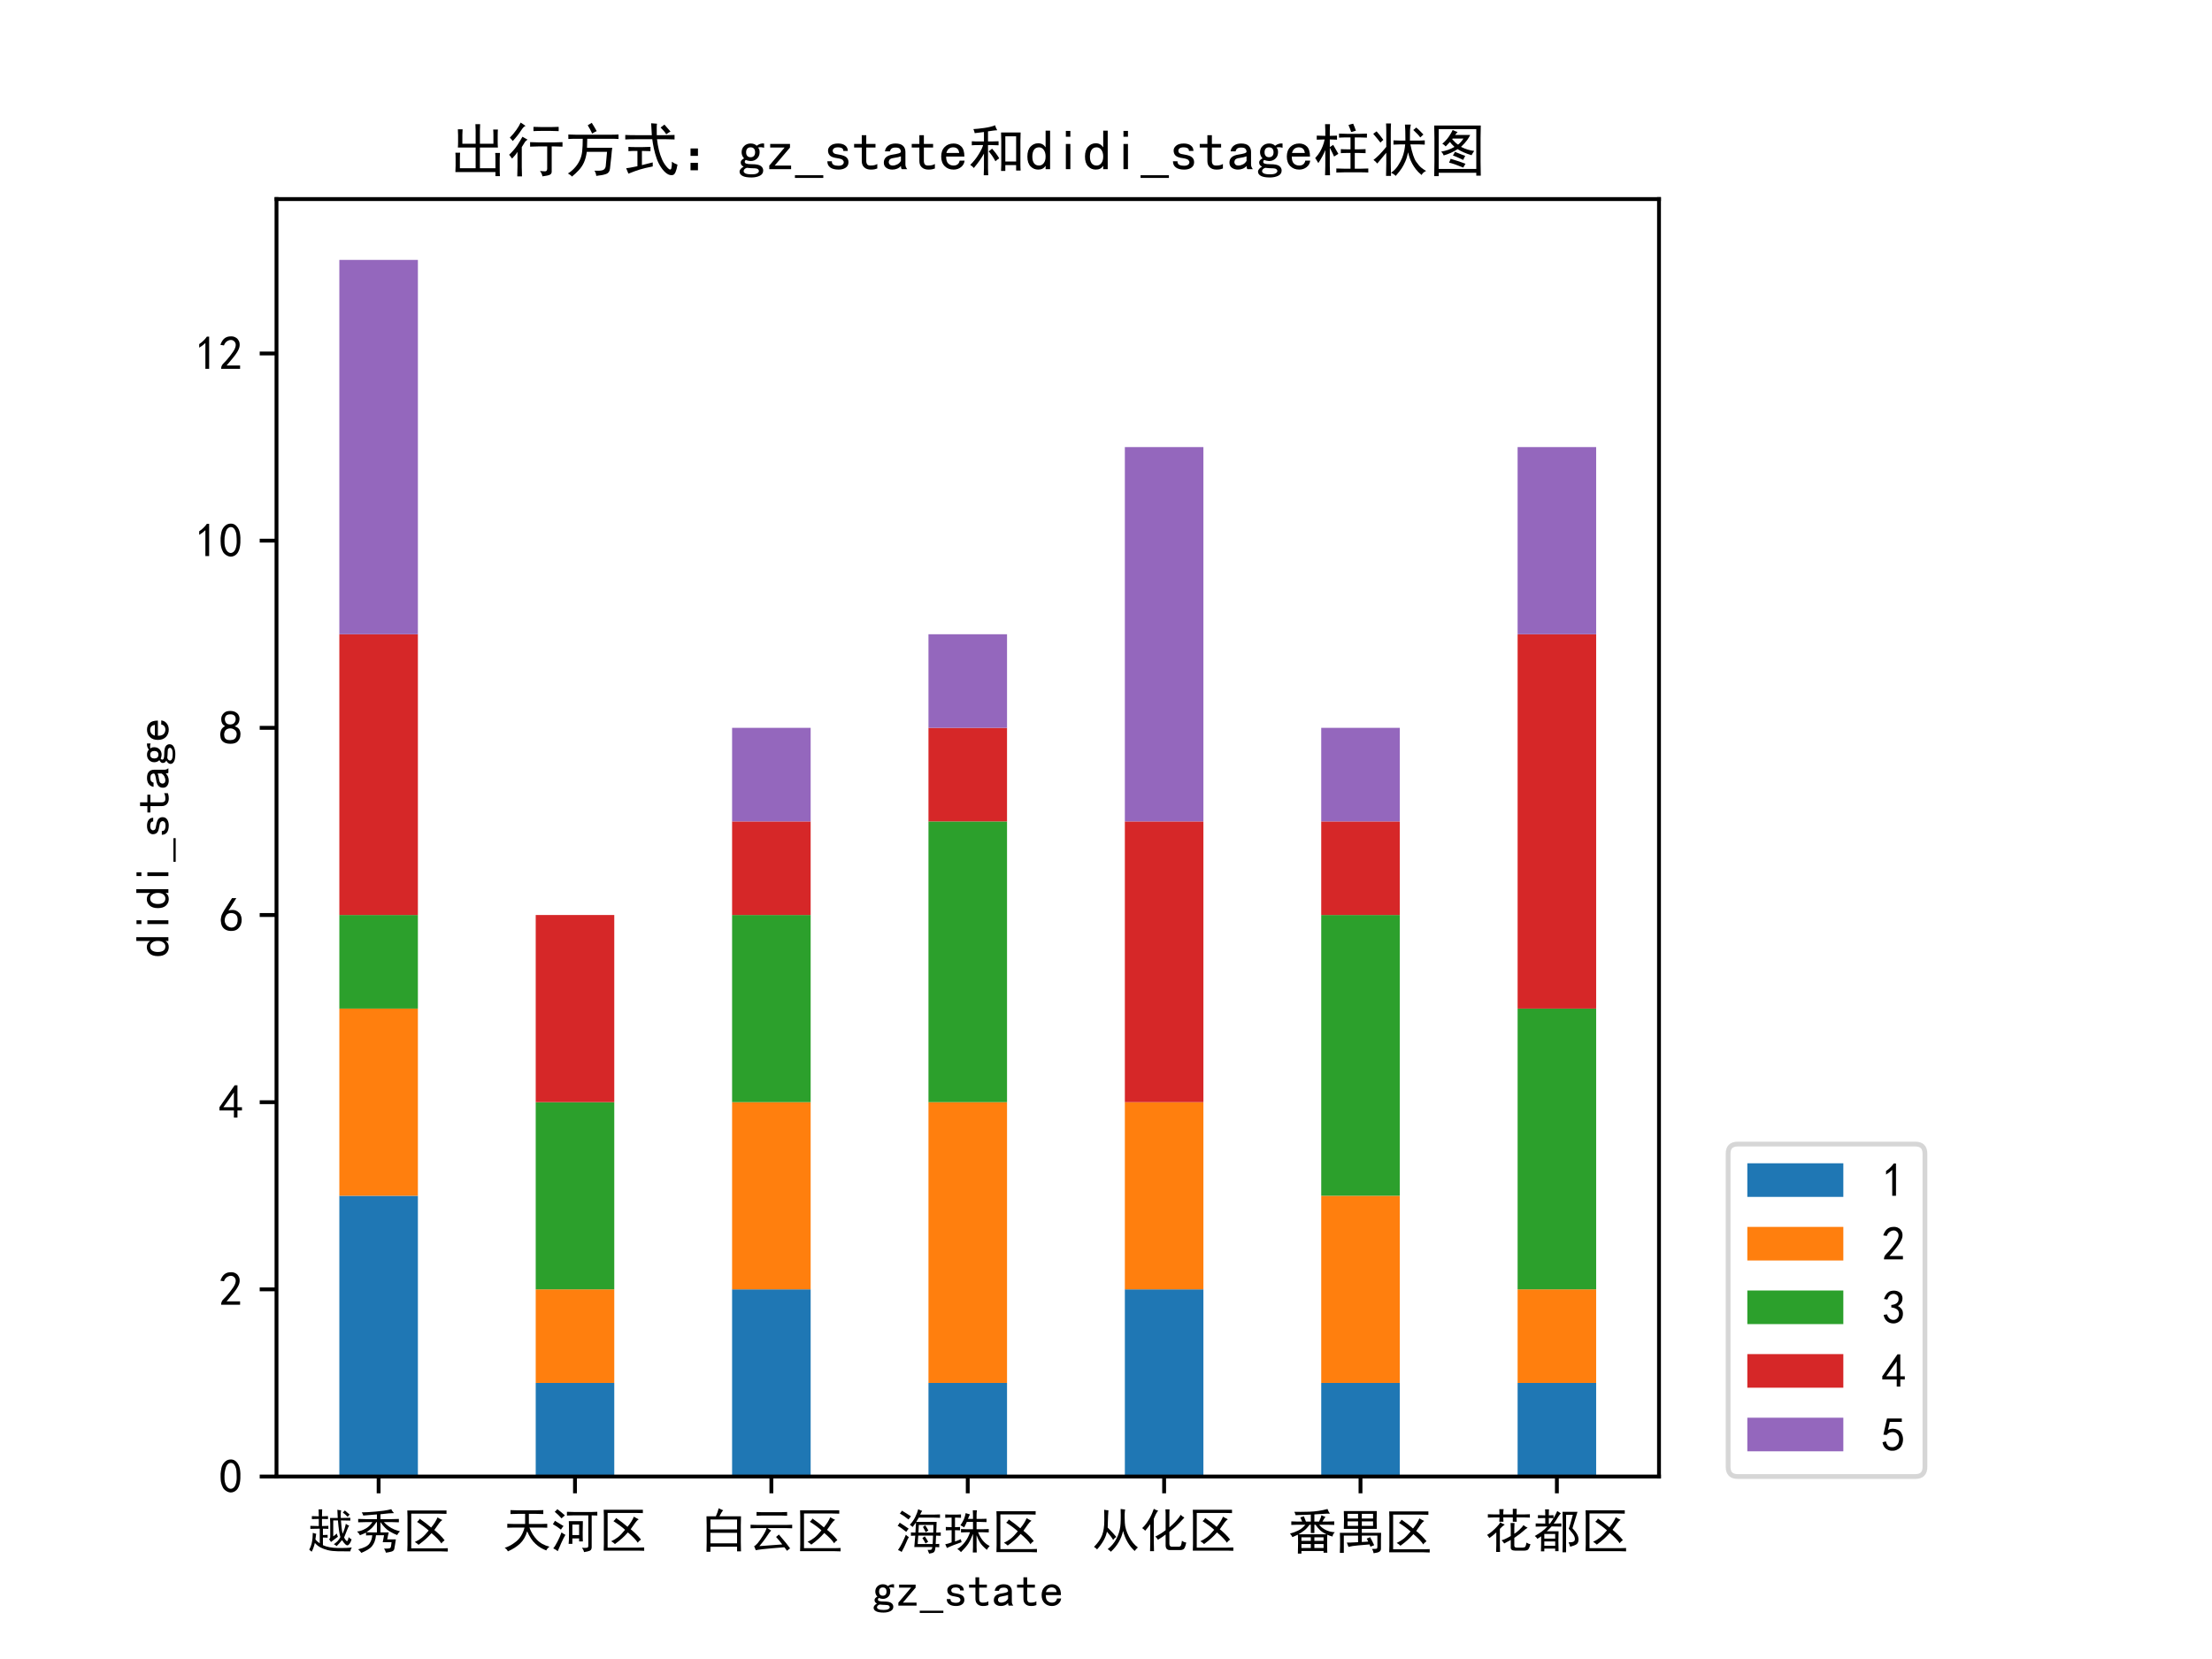 <?xml version="1.0" encoding="utf-8" standalone="no"?>
<!DOCTYPE svg PUBLIC "-//W3C//DTD SVG 1.1//EN"
  "http://www.w3.org/Graphics/SVG/1.1/DTD/svg11.dtd">
<!-- Created with matplotlib (https://matplotlib.org/) -->
<svg height="345.6pt" version="1.1" viewBox="0 0 460.8 345.6" width="460.8pt" xmlns="http://www.w3.org/2000/svg" xmlns:xlink="http://www.w3.org/1999/xlink">
 <defs>
  <style type="text/css">
*{stroke-linecap:butt;stroke-linejoin:round;}
  </style>
 </defs>
 <g id="figure_1">
  <g id="patch_1">
   <path d="M 0 345.6 
L 460.8 345.6 
L 460.8 0 
L 0 0 
z
" style="fill:#ffffff;"/>
  </g>
  <g id="axes_1">
   <g id="patch_2">
    <path d="M 57.6 307.584 
L 345.6 307.584 
L 345.6 41.472 
L 57.6 41.472 
z
" style="fill:#ffffff;"/>
   </g>
   <g id="patch_3">
    <path clip-path="url(#p04ed3d314e)" d="M 70.691 307.584 
L 87.055 307.584 
L 87.055 249.098 
L 70.691 249.098 
z
" style="fill:#1f77b4;"/>
   </g>
   <g id="patch_4">
    <path clip-path="url(#p04ed3d314e)" d="M 111.6 307.584 
L 127.964 307.584 
L 127.964 288.089 
L 111.6 288.089 
z
" style="fill:#1f77b4;"/>
   </g>
   <g id="patch_5">
    <path clip-path="url(#p04ed3d314e)" d="M 152.509 307.584 
L 168.873 307.584 
L 168.873 268.593 
L 152.509 268.593 
z
" style="fill:#1f77b4;"/>
   </g>
   <g id="patch_6">
    <path clip-path="url(#p04ed3d314e)" d="M 193.418 307.584 
L 209.782 307.584 
L 209.782 288.089 
L 193.418 288.089 
z
" style="fill:#1f77b4;"/>
   </g>
   <g id="patch_7">
    <path clip-path="url(#p04ed3d314e)" d="M 234.327 307.584 
L 250.691 307.584 
L 250.691 268.593 
L 234.327 268.593 
z
" style="fill:#1f77b4;"/>
   </g>
   <g id="patch_8">
    <path clip-path="url(#p04ed3d314e)" d="M 275.236 307.584 
L 291.6 307.584 
L 291.6 288.089 
L 275.236 288.089 
z
" style="fill:#1f77b4;"/>
   </g>
   <g id="patch_9">
    <path clip-path="url(#p04ed3d314e)" d="M 316.145 307.584 
L 332.509 307.584 
L 332.509 288.089 
L 316.145 288.089 
z
" style="fill:#1f77b4;"/>
   </g>
   <g id="patch_10">
    <path clip-path="url(#p04ed3d314e)" d="M 70.691 249.098 
L 87.055 249.098 
L 87.055 210.107 
L 70.691 210.107 
z
" style="fill:#ff7f0e;"/>
   </g>
   <g id="patch_11">
    <path clip-path="url(#p04ed3d314e)" d="M 111.6 288.089 
L 127.964 288.089 
L 127.964 268.593 
L 111.6 268.593 
z
" style="fill:#ff7f0e;"/>
   </g>
   <g id="patch_12">
    <path clip-path="url(#p04ed3d314e)" d="M 152.509 268.593 
L 168.873 268.593 
L 168.873 229.602 
L 152.509 229.602 
z
" style="fill:#ff7f0e;"/>
   </g>
   <g id="patch_13">
    <path clip-path="url(#p04ed3d314e)" d="M 193.418 288.089 
L 209.782 288.089 
L 209.782 229.602 
L 193.418 229.602 
z
" style="fill:#ff7f0e;"/>
   </g>
   <g id="patch_14">
    <path clip-path="url(#p04ed3d314e)" d="M 234.327 268.593 
L 250.691 268.593 
L 250.691 229.602 
L 234.327 229.602 
z
" style="fill:#ff7f0e;"/>
   </g>
   <g id="patch_15">
    <path clip-path="url(#p04ed3d314e)" d="M 275.236 288.089 
L 291.6 288.089 
L 291.6 249.098 
L 275.236 249.098 
z
" style="fill:#ff7f0e;"/>
   </g>
   <g id="patch_16">
    <path clip-path="url(#p04ed3d314e)" d="M 316.145 288.089 
L 332.509 288.089 
L 332.509 268.593 
L 316.145 268.593 
z
" style="fill:#ff7f0e;"/>
   </g>
   <g id="patch_17">
    <path clip-path="url(#p04ed3d314e)" d="M 70.691 210.107 
L 87.055 210.107 
L 87.055 190.612 
L 70.691 190.612 
z
" style="fill:#2ca02c;"/>
   </g>
   <g id="patch_18">
    <path clip-path="url(#p04ed3d314e)" d="M 111.6 268.593 
L 127.964 268.593 
L 127.964 229.602 
L 111.6 229.602 
z
" style="fill:#2ca02c;"/>
   </g>
   <g id="patch_19">
    <path clip-path="url(#p04ed3d314e)" d="M 152.509 229.602 
L 168.873 229.602 
L 168.873 190.612 
L 152.509 190.612 
z
" style="fill:#2ca02c;"/>
   </g>
   <g id="patch_20">
    <path clip-path="url(#p04ed3d314e)" d="M 193.418 229.602 
L 209.782 229.602 
L 209.782 171.116 
L 193.418 171.116 
z
" style="fill:#2ca02c;"/>
   </g>
   <g id="patch_21">
    <path clip-path="url(#p04ed3d314e)" d="M 234.327 229.602 
L 250.691 229.602 
L 250.691 229.602 
L 234.327 229.602 
z
" style="fill:#2ca02c;"/>
   </g>
   <g id="patch_22">
    <path clip-path="url(#p04ed3d314e)" d="M 275.236 249.098 
L 291.6 249.098 
L 291.6 190.612 
L 275.236 190.612 
z
" style="fill:#2ca02c;"/>
   </g>
   <g id="patch_23">
    <path clip-path="url(#p04ed3d314e)" d="M 316.145 268.593 
L 332.509 268.593 
L 332.509 210.107 
L 316.145 210.107 
z
" style="fill:#2ca02c;"/>
   </g>
   <g id="patch_24">
    <path clip-path="url(#p04ed3d314e)" d="M 70.691 190.612 
L 87.055 190.612 
L 87.055 132.126 
L 70.691 132.126 
z
" style="fill:#d62728;"/>
   </g>
   <g id="patch_25">
    <path clip-path="url(#p04ed3d314e)" d="M 111.6 229.602 
L 127.964 229.602 
L 127.964 190.612 
L 111.6 190.612 
z
" style="fill:#d62728;"/>
   </g>
   <g id="patch_26">
    <path clip-path="url(#p04ed3d314e)" d="M 152.509 190.612 
L 168.873 190.612 
L 168.873 171.116 
L 152.509 171.116 
z
" style="fill:#d62728;"/>
   </g>
   <g id="patch_27">
    <path clip-path="url(#p04ed3d314e)" d="M 193.418 171.116 
L 209.782 171.116 
L 209.782 151.621 
L 193.418 151.621 
z
" style="fill:#d62728;"/>
   </g>
   <g id="patch_28">
    <path clip-path="url(#p04ed3d314e)" d="M 234.327 229.602 
L 250.691 229.602 
L 250.691 171.116 
L 234.327 171.116 
z
" style="fill:#d62728;"/>
   </g>
   <g id="patch_29">
    <path clip-path="url(#p04ed3d314e)" d="M 275.236 190.612 
L 291.6 190.612 
L 291.6 171.116 
L 275.236 171.116 
z
" style="fill:#d62728;"/>
   </g>
   <g id="patch_30">
    <path clip-path="url(#p04ed3d314e)" d="M 316.145 210.107 
L 332.509 210.107 
L 332.509 132.126 
L 316.145 132.126 
z
" style="fill:#d62728;"/>
   </g>
   <g id="patch_31">
    <path clip-path="url(#p04ed3d314e)" d="M 70.691 132.126 
L 87.055 132.126 
L 87.055 54.144 
L 70.691 54.144 
z
" style="fill:#9467bd;"/>
   </g>
   <g id="patch_32">
    <path clip-path="url(#p04ed3d314e)" d="M 111.6 190.612 
L 127.964 190.612 
L 127.964 190.612 
L 111.6 190.612 
z
" style="fill:#9467bd;"/>
   </g>
   <g id="patch_33">
    <path clip-path="url(#p04ed3d314e)" d="M 152.509 171.116 
L 168.873 171.116 
L 168.873 151.621 
L 152.509 151.621 
z
" style="fill:#9467bd;"/>
   </g>
   <g id="patch_34">
    <path clip-path="url(#p04ed3d314e)" d="M 193.418 151.621 
L 209.782 151.621 
L 209.782 132.126 
L 193.418 132.126 
z
" style="fill:#9467bd;"/>
   </g>
   <g id="patch_35">
    <path clip-path="url(#p04ed3d314e)" d="M 234.327 171.116 
L 250.691 171.116 
L 250.691 93.135 
L 234.327 93.135 
z
" style="fill:#9467bd;"/>
   </g>
   <g id="patch_36">
    <path clip-path="url(#p04ed3d314e)" d="M 275.236 171.116 
L 291.6 171.116 
L 291.6 151.621 
L 275.236 151.621 
z
" style="fill:#9467bd;"/>
   </g>
   <g id="patch_37">
    <path clip-path="url(#p04ed3d314e)" d="M 316.145 132.126 
L 332.509 132.126 
L 332.509 93.135 
L 316.145 93.135 
z
" style="fill:#9467bd;"/>
   </g>
   <g id="matplotlib.axis_1">
    <g id="xtick_1">
     <g id="line2d_1">
      <defs>
       <path d="M 0 0 
L 0 3.5 
" id="m82e931c914" style="stroke:#000000;stroke-width:0.8;"/>
      </defs>
      <g>
       <use style="stroke:#000000;stroke-width:0.8;" x="78.873" xlink:href="#m82e931c914" y="307.584"/>
      </g>
     </g>
     <g id="text_1">
      <!-- 越秀区 -->
      <defs>
       <path d="M 19.922 29.297 
Q 19.141 23.828 18.359 17.578 
Q 21.875 12.891 27.344 9.375 
L 27.344 39.844 
Q 15.234 39.844 7.812 39.453 
L 7.812 45.703 
Q 15.234 45.312 25.391 45.312 
L 25.391 60.156 
Q 16.797 60.156 10.938 59.766 
L 10.938 66.016 
Q 16.797 65.625 25.391 65.625 
Q 25.391 73.438 25 80.078 
L 32.422 80.078 
Q 32.031 74.219 32.031 65.625 
Q 38.672 65.625 44.531 66.016 
L 44.531 59.766 
Q 38.672 60.156 32.031 60.156 
L 32.031 45.312 
Q 38.281 45.312 45.312 45.703 
L 45.312 39.453 
Q 38.672 39.844 33.984 39.844 
L 33.984 26.562 
Q 38.281 26.562 43.75 26.953 
L 43.75 21.094 
Q 38.281 21.484 33.984 21.484 
L 33.984 5.469 
Q 45.703 0 65.031 -0.391 
Q 84.375 -0.781 94.141 0.781 
Q 91.406 -3.906 91.016 -7.422 
Q 76.562 -7.422 64.641 -7.219 
Q 52.734 -7.031 44.141 -4.875 
Q 35.547 -2.734 28.906 0.781 
Q 22.266 4.297 17.188 10.156 
Q 14.453 -1.172 10.547 -8.203 
Q 7.031 -5.078 5.469 -3.906 
Q 8.984 2.734 10.344 8.391 
Q 11.719 14.062 12.297 20.109 
Q 12.891 26.172 12.891 31.25 
Q 16.797 29.688 19.922 29.297 
z
M 71.875 78.125 
Q 71.094 73.828 71.094 70.312 
L 71.094 62.109 
Q 83.594 62.109 91.016 62.5 
L 91.016 56.641 
Q 83.594 57.031 71.484 57.031 
Q 71.875 53.125 72.656 44.328 
Q 73.438 35.547 75 29.297 
Q 79.688 39.844 81.641 50 
Q 84.766 47.656 88.672 46.094 
Q 86.719 43.75 84.375 37.297 
Q 82.031 30.859 78.125 21.484 
Q 79.688 17.578 82.812 14.641 
Q 85.938 11.719 87.5 22.266 
Q 90.625 18.75 93.75 17.578 
Q 90.625 7.812 86.328 5.469 
Q 82.031 3.125 73.828 16.016 
Q 68.359 9.375 62.5 3.516 
Q 59.766 6.25 56.641 7.422 
Q 60.156 9.766 63.859 13.281 
Q 67.578 16.797 70.312 22.266 
Q 67.188 32.422 65.234 57.031 
L 55.469 57.031 
L 55.469 23.828 
Q 58.594 25.781 62.891 29.688 
Q 63.672 26.172 65.234 23.047 
Q 62.109 20.703 58.391 17.969 
Q 54.688 15.234 50.781 12.109 
Q 49.219 14.844 46.875 17.969 
Q 49.219 19.531 49.219 23.047 
L 49.219 50 
Q 49.219 55.078 48.828 62.109 
L 64.844 62.109 
Q 64.453 72.656 64.062 79.297 
Q 68.359 78.125 71.875 78.125 
z
M 79.688 77.734 
Q 82.812 75 89.844 69.141 
Q 87.5 67.578 85.547 64.453 
Q 80.469 69.922 75.391 73.438 
Q 77.734 75.391 79.688 77.734 
z
" id="SimHei-36234"/>
       <path d="M 82.031 72.266 
Q 77.734 72.266 70.703 71.672 
Q 63.672 71.094 53.906 69.922 
L 53.906 59.766 
L 78.516 59.766 
Q 84.375 59.766 92.188 60.156 
L 92.188 53.125 
Q 84.766 53.516 78.516 53.516 
L 60.938 53.516 
Q 64.453 49.609 70.5 45.109 
Q 76.562 40.625 82.422 38.281 
Q 88.281 35.938 94.531 34.375 
Q 90.625 30.859 88.672 26.562 
Q 82.031 28.906 72.656 34.375 
Q 63.281 39.844 53.906 53.516 
L 53.906 32.031 
L 71.094 32.031 
Q 69.922 28.516 67.969 17.578 
L 85.938 17.578 
Q 84.766 11.328 84.172 6.438 
Q 83.594 1.562 82.609 -2.531 
Q 81.641 -6.641 76.359 -8 
Q 71.094 -9.375 65.234 -10.156 
Q 64.062 -5.859 61.328 -1.562 
Q 72.656 -1.953 74.406 -0.188 
Q 76.172 1.562 76.953 11.719 
L 58.594 11.719 
Q 60.547 22.656 61.328 26.172 
L 44.531 26.172 
Q 43.75 18.359 41.594 12.891 
Q 39.453 7.422 36.125 3.312 
Q 32.812 -0.781 26.75 -4.297 
Q 20.703 -7.812 14.062 -10.547 
Q 10.547 -5.859 7.422 -3.125 
Q 25.781 1.172 31.047 8.984 
Q 36.328 16.797 36.719 26.172 
Q 31.641 26.172 23.828 25.781 
L 23.828 31.641 
Q 22.266 30.859 18.75 29.297 
Q 15.234 27.734 10.938 26.172 
Q 9.375 30.078 5.078 33.984 
Q 11.328 34.375 18.547 37.688 
Q 25.781 41.016 30.266 45.312 
Q 34.766 49.609 37.109 53.516 
L 22.266 53.516 
Q 15.625 53.516 7.422 53.125 
L 7.422 60.156 
Q 16.016 59.766 22.266 59.766 
L 46.484 59.766 
L 46.484 69.531 
Q 43.359 69.141 36.328 68.75 
Q 29.297 68.359 17.969 67.188 
Q 17.188 70.312 14.844 73.828 
Q 19.922 73.828 27.141 74.219 
Q 34.375 74.609 43.359 75.391 
Q 52.344 76.172 60.938 77.344 
Q 69.531 78.516 76.562 80.469 
Q 77.344 77.344 82.031 72.266 
z
M 24.609 32.422 
Q 31.641 32.031 37.891 32.031 
L 46.484 32.031 
L 46.484 53.516 
L 45.312 53.516 
Q 40.625 46.094 36.328 41.797 
Q 32.031 37.5 24.609 32.422 
z
" id="SimHei-31168"/>
       <path d="M 91.406 70.703 
Q 85.547 71.094 75.781 71.094 
L 17.969 71.094 
L 17.969 -1.172 
L 81.641 -1.172 
Q 89.453 -1.172 94.141 -0.781 
L 94.141 -7.812 
Q 89.062 -7.422 80.859 -7.422 
L 9.766 -7.422 
Q 10.156 1.953 10.156 6.25 
L 10.156 65.625 
Q 10.156 72.266 9.766 77.734 
L 91.406 77.734 
z
M 35.547 60.547 
Q 49.219 51.172 59.375 42.188 
Q 68.359 52.734 72.656 63.281 
Q 76.953 60.547 82.812 57.812 
Q 78.516 55.078 75.391 50.391 
Q 72.266 45.703 66.016 37.109 
Q 79.297 26.172 87.5 15.625 
Q 82.812 12.5 80.859 8.984 
Q 74.609 18.359 60.156 30.469 
Q 54.297 23.828 48.234 18.359 
Q 42.188 12.891 33.203 6.25 
Q 29.688 9.766 25.391 12.109 
Q 33.203 15.625 39.453 20.5 
Q 45.703 25.391 54.297 35.938 
Q 44.531 44.922 30.078 53.906 
Q 33.984 57.031 35.547 60.547 
z
" id="SimHei-21306"/>
      </defs>
      <g transform="translate(63.873 322.436)scale(0.1 -0.1)">
       <use xlink:href="#SimHei-36234"/>
       <use x="100" xlink:href="#SimHei-31168"/>
       <use x="200" xlink:href="#SimHei-21306"/>
      </g>
     </g>
    </g>
    <g id="xtick_2">
     <g id="line2d_2">
      <g>
       <use style="stroke:#000000;stroke-width:0.8;" x="119.782" xlink:href="#m82e931c914" y="307.584"/>
      </g>
     </g>
     <g id="text_2">
      <!-- 天河区 -->
      <defs>
       <path d="M 69.922 76.562 
Q 76.953 76.562 83.984 76.953 
L 83.984 68.75 
Q 76.953 69.141 69.922 69.141 
L 53.906 69.141 
L 53.906 48.047 
L 78.906 48.047 
Q 86.328 48.047 92.188 48.438 
L 92.188 40.234 
Q 86.719 40.625 79.297 40.625 
L 55.078 40.625 
Q 60.547 25.781 70.703 15.234 
Q 80.859 4.688 96.875 0.781 
Q 91.406 -3.516 90.234 -7.031 
Q 78.125 -2.734 67.969 6.438 
Q 57.812 15.625 50.391 32.812 
Q 45.703 16.797 35.547 7.219 
Q 25.391 -2.344 10.156 -8.984 
Q 8.594 -5.078 3.516 -1.562 
Q 14.844 1.562 27.344 11.516 
Q 39.844 21.484 44.922 40.625 
L 23.438 40.625 
Q 14.844 40.625 8.984 40.234 
L 8.984 48.438 
Q 15.234 48.047 23.438 48.047 
L 46.094 48.047 
L 46.094 69.141 
L 29.688 69.141 
Q 21.484 69.141 15.625 68.75 
L 15.625 76.953 
Q 21.875 76.562 29.688 76.562 
z
" id="SimHei-22825"/>
       <path d="M 66.406 53.906 
Q 66.016 46.484 66.016 31.25 
Q 66.016 16.016 66.406 11.719 
L 58.594 11.719 
L 58.594 17.969 
L 44.531 17.969 
L 44.531 6.641 
L 36.719 6.641 
Q 37.5 11.328 37.5 29.297 
Q 37.5 47.656 37.109 53.906 
L 66.406 53.906 
z
M 85.547 73.047 
Q 90.625 73.047 96.484 73.438 
L 96.484 65.625 
Q 89.062 66.016 84.766 66.016 
L 84.766 0 
Q 84.766 -5.859 80.859 -7.609 
Q 76.953 -9.375 68.75 -10.547 
Q 68.359 -6.641 64.453 -1.562 
Q 73.047 -1.953 75.391 -1.359 
Q 77.734 -0.781 77.734 3.125 
L 77.734 66.016 
L 47.266 66.016 
Q 41.016 66.016 33.203 65.625 
L 33.203 73.438 
Q 41.016 73.047 47.266 73.047 
z
M 30.078 25.391 
Q 26.172 19.141 21.484 8.594 
Q 16.797 -1.953 14.062 -8.594 
Q 10.547 -5.469 4.688 -2.734 
Q 8.203 1.172 13.469 11.328 
Q 18.75 21.484 21.875 30.469 
Q 26.172 27.344 30.078 25.391 
z
M 58.594 25 
L 58.594 46.875 
L 44.531 46.875 
L 44.531 25 
z
M 8.203 54.688 
Q 17.969 48.828 26.172 43.75 
Q 22.656 39.844 20.703 36.328 
Q 13.281 42.578 3.906 47.656 
Q 6.25 50.781 8.203 54.688 
z
M 13.281 78.906 
Q 21.094 73.047 28.906 66.016 
Q 24.609 62.5 21.875 59.766 
Q 16.016 66.797 7.812 73.438 
Q 10.547 75.781 13.281 78.906 
z
" id="SimHei-27827"/>
      </defs>
      <g transform="translate(104.782 322.279)scale(0.1 -0.1)">
       <use xlink:href="#SimHei-22825"/>
       <use x="100" xlink:href="#SimHei-27827"/>
       <use x="200" xlink:href="#SimHei-21306"/>
      </g>
     </g>
    </g>
    <g id="xtick_3">
     <g id="line2d_3">
      <g>
       <use style="stroke:#000000;stroke-width:0.8;" x="160.691" xlink:href="#m82e931c914" y="307.584"/>
      </g>
     </g>
     <g id="text_3">
      <!-- 白云区 -->
      <defs>
       <path d="M 49.609 77.734 
Q 47.656 75.781 45.703 72.453 
Q 43.75 69.141 41.797 65.234 
L 86.719 65.234 
Q 86.328 57.422 86.328 46.094 
L 86.328 11.328 
Q 86.328 2.734 86.719 -7.812 
L 78.516 -7.812 
L 78.516 1.953 
L 23.047 1.953 
L 23.047 -8.594 
L 14.844 -8.594 
Q 15.234 3.125 15.234 10.938 
L 15.234 46.094 
Q 15.234 56.641 14.844 65.234 
L 34.375 65.234 
Q 38.281 73.828 40.234 82.031 
Q 44.531 79.688 49.609 77.734 
z
M 78.516 8.984 
L 78.516 30.859 
L 23.047 30.859 
L 23.047 8.984 
z
M 78.516 37.891 
L 78.516 58.594 
L 23.047 58.594 
L 23.047 37.891 
z
" id="SimHei-30333"/>
       <path d="M 76.953 0.781 
Q 42.969 -1.953 31.438 -3.312 
Q 19.922 -4.688 17.578 -5.469 
Q 16.016 -1.172 14.062 3.125 
Q 16.797 3.906 21.484 9.375 
Q 26.172 14.844 32.609 25.188 
Q 39.062 35.547 39.844 40.625 
L 19.531 40.625 
Q 14.844 40.625 6.641 40.234 
L 6.641 47.656 
Q 14.844 47.266 20.703 47.266 
L 81.641 47.266 
Q 86.719 47.266 93.359 47.656 
L 93.359 40.234 
Q 87.109 40.625 81.25 40.625 
L 41.797 40.625 
Q 44.141 39.062 49.609 35.547 
Q 46.875 32.812 44.719 29.688 
Q 42.578 26.562 38.078 19.922 
Q 33.594 13.281 25 3.125 
Q 37.891 4.297 72.656 6.641 
Q 65.625 16.016 59.766 22.266 
Q 62.891 24.609 65.625 27.344 
Q 83.984 5.859 89.062 -1.562 
Q 86.328 -3.516 82.422 -6.641 
Q 79.688 -2.344 76.953 0.781 
z
M 70.703 73.828 
Q 76.562 73.828 82.812 74.219 
L 82.812 66.406 
Q 76.953 66.797 70.703 66.797 
L 29.688 66.797 
Q 25 66.797 19.141 66.406 
L 19.141 74.219 
Q 25 73.828 29.297 73.828 
z
" id="SimHei-20113"/>
      </defs>
      <g transform="translate(145.691 322.397)scale(0.1 -0.1)">
       <use xlink:href="#SimHei-30333"/>
       <use x="100" xlink:href="#SimHei-20113"/>
       <use x="200" xlink:href="#SimHei-21306"/>
      </g>
     </g>
    </g>
    <g id="xtick_4">
     <g id="line2d_4">
      <g>
       <use style="stroke:#000000;stroke-width:0.8;" x="201.6" xlink:href="#m82e931c914" y="307.584"/>
      </g>
     </g>
     <g id="text_4">
      <!-- 海珠区 -->
      <defs>
       <path d="M 83.203 9.375 
Q 85.938 9.375 90.625 9.766 
L 90.625 2.734 
Q 87.5 3.125 82.812 3.125 
Q 82.031 -5.859 79.094 -7.812 
Q 76.172 -9.766 69.531 -10.547 
Q 68.359 -7.031 66.406 -2.734 
Q 72.266 -3.125 74.016 -2.141 
Q 75.781 -1.172 76.172 3.125 
L 38.672 3.125 
Q 39.844 15.234 40.625 26.953 
Q 36.328 26.953 31.641 26.562 
L 31.641 33.594 
Q 35.547 33.203 41.016 33.203 
Q 41.797 47.656 42.188 54.297 
Q 40.234 51.562 35.156 44.922 
Q 32.422 47.656 29.297 49.609 
Q 35.938 56.25 40.422 65.234 
Q 44.922 74.219 46.875 82.031 
Q 51.562 79.297 55.078 78.516 
Q 53.516 76.562 50.781 70.703 
L 78.906 70.703 
Q 86.328 70.703 92.188 71.094 
L 92.188 64.062 
Q 86.328 64.453 78.516 64.453 
L 48.047 64.453 
Q 45.312 59.766 42.578 55.469 
L 85.156 55.469 
Q 84.766 46.094 84.375 33.203 
Q 88.672 33.203 93.75 33.594 
L 93.75 26.562 
Q 88.672 26.953 83.984 26.953 
Q 83.594 21.875 83.203 9.375 
z
M 77.734 26.953 
L 46.875 26.953 
Q 46.094 16.406 45.703 9.375 
L 76.953 9.375 
z
M 48.047 49.219 
Q 48.047 44.141 47.266 33.203 
L 78.125 33.203 
Q 78.125 41.797 78.516 49.219 
z
M 27.344 23.828 
Q 25 20.312 21.484 11.719 
Q 17.969 3.125 12.109 -7.422 
Q 10.547 -5.078 4.688 -3.125 
Q 9.375 3.516 13.672 12.297 
Q 17.969 21.094 21.094 28.906 
Q 23.828 25.781 27.344 23.828 
z
M 21.875 34.766 
Q 11.328 43.359 3.906 47.656 
Q 6.641 50.391 8.203 53.906 
Q 15.234 49.609 26.953 41.406 
Q 23.828 37.891 21.875 34.766 
z
M 12.891 78.906 
Q 20.312 74.609 31.641 67.188 
Q 28.906 63.672 26.562 60.547 
Q 17.578 67.969 8.594 73.047 
Q 11.328 76.172 12.891 78.906 
z
M 60.547 25.391 
Q 64.844 19.141 67.578 14.062 
Q 64.453 12.5 62.109 10.547 
Q 58.984 16.797 55.469 21.875 
Q 58.203 23.828 60.547 25.391 
z
M 61.328 48.438 
Q 65.625 42.188 67.969 37.5 
Q 64.844 35.938 62.5 33.984 
Q 60.156 39.062 56.641 44.922 
L 61.328 48.438 
z
" id="SimHei-28023"/>
       <path d="M 89.844 -2.734 
Q 79.688 5.859 75.578 12.5 
Q 71.484 19.141 68.359 27.734 
L 68.359 3.125 
Q 68.359 -1.172 68.75 -8.203 
L 60.547 -8.203 
Q 60.938 -0.781 60.938 3.516 
L 60.938 30.469 
Q 55.859 17.578 51.172 10.344 
Q 46.484 3.125 35.938 -7.422 
Q 32.031 -2.734 28.125 -1.172 
Q 37.891 5.078 44.531 14.062 
Q 51.172 23.047 54.688 33.984 
L 48.047 33.984 
Q 41.016 33.984 35.938 33.594 
L 35.938 40.625 
Q 42.188 40.234 48.047 40.234 
L 60.938 40.234 
L 60.938 55.469 
L 48.047 55.469 
Q 46.484 51.562 42.578 44.141 
Q 39.062 46.484 34.766 48.438 
Q 39.453 55.469 41.797 60.734 
Q 44.141 66.016 45.703 73.828 
Q 50 72.266 54.688 71.094 
Q 53.125 68.75 50.391 61.719 
L 60.938 61.719 
L 60.938 69.531 
Q 60.938 74.609 60.547 79.688 
L 69.141 79.688 
Q 68.359 75 68.359 69.531 
L 68.359 61.719 
L 76.562 61.719 
Q 83.203 61.719 89.062 62.109 
L 89.062 55.078 
Q 83.594 55.469 76.172 55.469 
L 68.359 55.469 
L 68.359 40.234 
L 80.859 40.234 
Q 87.5 40.234 93.75 40.625 
L 93.75 33.594 
Q 87.5 33.984 80.859 33.984 
L 71.484 33.984 
Q 76.953 21.094 83.391 14.453 
Q 89.844 7.812 95.703 5.469 
Q 91.016 0.391 89.844 -2.734 
z
M 26.953 70.703 
Q 31.25 70.703 35.938 71.094 
L 35.938 64.062 
Q 30.859 64.453 26.953 64.453 
L 23.438 64.453 
L 23.438 44.531 
Q 28.906 44.531 33.984 44.922 
L 33.984 37.891 
Q 28.906 38.281 23.438 38.281 
L 23.438 14.844 
Q 30.859 17.188 35.547 19.531 
Q 36.328 16.016 37.109 13.281 
Q 30.078 10.938 21.094 7.422 
Q 12.109 3.906 6.641 1.172 
Q 5.078 4.688 3.125 8.984 
Q 8.594 9.766 16.406 12.891 
L 16.406 38.281 
Q 9.766 38.281 4.297 37.891 
L 4.297 44.922 
Q 10.156 44.531 16.406 44.531 
L 16.406 64.453 
L 12.109 64.453 
Q 8.594 64.453 3.125 64.062 
L 3.125 71.094 
Q 8.594 70.703 12.109 70.703 
z
" id="SimHei-29664"/>
      </defs>
      <g transform="translate(186.6 322.592)scale(0.1 -0.1)">
       <use xlink:href="#SimHei-28023"/>
       <use x="100" xlink:href="#SimHei-29664"/>
       <use x="200" xlink:href="#SimHei-21306"/>
      </g>
     </g>
    </g>
    <g id="xtick_5">
     <g id="line2d_5">
      <g>
       <use style="stroke:#000000;stroke-width:0.8;" x="242.509" xlink:href="#m82e931c914" y="307.584"/>
      </g>
     </g>
     <g id="text_5">
      <!-- 从化区 -->
      <defs>
       <path d="M 68.75 78.125 
Q 67.969 73.828 67.766 68.75 
Q 67.578 63.672 68.156 50.391 
Q 68.75 37.109 76.562 22.062 
Q 84.375 7.031 95.312 -0.781 
Q 91.016 -4.688 88.672 -8.203 
Q 71.094 7.812 64.453 33.594 
Q 58.984 8.594 39.062 -9.766 
Q 36.328 -6.641 32.422 -4.297 
Q 44.531 5.078 50.781 17.578 
Q 57.031 30.078 58.594 41.984 
Q 60.156 53.906 59.375 79.297 
Q 64.062 78.516 68.75 78.125 
z
M 33.984 76.562 
Q 33.203 71.484 32.422 40.625 
Q 46.094 26.562 50.391 21.094 
Q 46.484 18.75 43.75 14.844 
Q 41.016 20.312 30.859 32.031 
Q 27.344 14.062 10.156 -5.078 
Q 9.375 -3.125 3.906 0.391 
Q 16.406 12.891 20.891 25 
Q 25.391 37.109 25.391 55.078 
Q 25.391 73.047 25 77.734 
Q 30.078 76.562 33.984 76.562 
z
" id="SimHei-20174"/>
       <path d="M 61.328 78.516 
Q 60.938 76.562 60.938 68.75 
L 60.938 41.016 
Q 68.359 47.266 74.609 53.906 
Q 80.859 60.547 84.375 67.188 
Q 87.5 64.062 92.188 61.328 
Q 89.062 57.812 81.641 50.188 
Q 74.219 42.578 70.109 39.25 
Q 66.016 35.938 60.938 31.641 
L 60.938 7.031 
Q 60.938 0.781 66.016 0.781 
L 81.25 0.781 
Q 84.375 1.172 85.344 4.094 
Q 86.328 7.031 87.109 13.281 
Q 90.625 10.156 96.094 9.375 
Q 93.75 -1.562 91.016 -3.906 
Q 88.281 -6.25 83.594 -6.25 
L 61.719 -6.25 
Q 53.516 -6.25 53.125 3.125 
L 53.125 26.172 
Q 50.391 23.828 46.281 21.094 
Q 42.188 18.359 37.109 15.234 
Q 34.766 19.141 31.641 21.875 
Q 36.719 24.219 42.766 27.922 
Q 48.828 31.641 53.125 35.156 
L 53.125 70.312 
Q 53.125 75 52.734 78.516 
L 61.328 78.516 
z
M 37.5 75.781 
Q 33.984 71.094 32.422 67.766 
Q 30.859 64.453 28.516 58.984 
L 28.516 10.547 
Q 28.516 -1.172 28.906 -8.594 
L 20.703 -8.594 
Q 21.094 -1.953 21.094 10.156 
L 21.094 47.656 
Q 17.578 42.578 15.031 39.453 
Q 12.5 36.328 10.547 33.984 
Q 7.812 37.109 4.297 39.453 
Q 9.766 44.531 13.672 50.188 
Q 17.578 55.859 20.5 61.125 
Q 23.438 66.406 25.391 71.484 
Q 27.344 76.562 28.516 79.688 
Q 30.859 77.734 37.5 75.781 
z
" id="SimHei-21270"/>
      </defs>
      <g transform="translate(227.509 322.279)scale(0.1 -0.1)">
       <use xlink:href="#SimHei-20174"/>
       <use x="100" xlink:href="#SimHei-21270"/>
       <use x="200" xlink:href="#SimHei-21306"/>
      </g>
     </g>
    </g>
    <g id="xtick_6">
     <g id="line2d_6">
      <g>
       <use style="stroke:#000000;stroke-width:0.8;" x="283.418" xlink:href="#m82e931c914" y="307.584"/>
      </g>
     </g>
     <g id="text_6">
      <!-- 番禺区 -->
      <defs>
       <path d="M 24.609 65.234 
Q 28.516 66.406 32.031 67.578 
Q 34.375 61.719 36.328 56.641 
L 46.484 56.641 
L 46.484 71.094 
Q 37.5 70.703 30.859 70.5 
Q 24.219 70.312 14.844 69.922 
Q 14.062 73.438 12.109 76.953 
Q 23.438 76.562 43.156 77.141 
Q 62.891 77.734 81.25 82.812 
Q 82.812 78.125 86.328 73.047 
Q 82.422 73.438 72.453 72.656 
Q 62.5 71.875 53.906 71.484 
L 53.906 56.641 
L 63.672 56.641 
Q 67.969 65.625 68.75 69.922 
Q 70.703 68.359 76.953 66.406 
Q 74.219 62.891 70.703 56.641 
L 81.25 56.641 
Q 87.891 56.641 95.312 57.031 
L 95.312 49.609 
Q 87.891 50 81.25 50 
L 64.062 50 
Q 67.969 44.531 76.172 39.844 
Q 84.375 35.156 96.484 34.375 
Q 91.797 29.688 91.797 25.391 
Q 85.547 26.953 80.859 29.297 
Q 80.469 25.391 80.469 11.328 
Q 80.469 -2.734 80.859 -8.203 
L 73.047 -8.203 
L 73.047 -4.688 
L 26.953 -4.688 
L 26.953 -10.156 
L 19.531 -10.156 
Q 19.922 -1.953 19.922 11.328 
Q 19.922 24.609 19.531 29.297 
Q 14.062 26.562 8.203 24.219 
Q 6.25 28.125 3.125 31.641 
Q 11.328 33.594 20.109 37.891 
Q 28.906 42.188 35.156 50 
L 17.969 50 
Q 12.891 50 5.859 49.609 
L 5.859 57.031 
Q 12.891 56.641 17.969 56.641 
L 28.516 56.641 
Q 26.953 60.156 24.609 65.234 
z
M 79.297 30.078 
Q 70.703 33.984 65.625 38.859 
Q 60.547 43.75 56.25 50 
L 53.906 50 
L 53.906 32.812 
L 46.484 32.812 
L 46.484 50 
L 43.75 50 
Q 38.281 42.188 32.609 37.891 
Q 26.953 33.594 20.703 30.078 
z
M 46.484 1.562 
L 46.484 9.766 
L 26.953 9.766 
L 26.953 1.562 
z
M 73.047 1.562 
L 73.047 9.766 
L 53.906 9.766 
L 53.906 1.562 
z
M 46.484 16.406 
L 46.484 23.828 
L 26.953 23.828 
L 26.953 16.406 
z
M 73.047 16.406 
L 73.047 23.828 
L 53.906 23.828 
L 53.906 16.406 
z
" id="SimHei-30058"/>
       <path d="M 83.984 78.516 
Q 83.594 69.141 83.594 60.547 
Q 83.594 52.344 83.984 41.406 
L 52.734 41.406 
L 52.734 33.203 
L 92.969 33.203 
Q 92.578 27.344 92.578 20.312 
L 92.578 0 
Q 92.578 -3.906 89.453 -6.047 
Q 86.328 -8.203 77.344 -9.375 
Q 76.562 -4.297 73.828 -0.391 
Q 82.422 -0.391 83.781 0.188 
Q 85.156 0.781 85.156 4.688 
L 85.156 27.344 
L 52.734 27.344 
L 52.734 14.062 
L 66.016 14.844 
Q 64.844 17.969 62.891 21.094 
Q 66.406 22.266 69.922 24.219 
Q 73.438 17.969 78.516 7.422 
Q 75 6.25 70.703 4.297 
Q 69.531 7.422 68.75 8.984 
Q 39.453 6.641 33.594 5.656 
Q 27.734 4.688 25 3.906 
Q 23.438 8.594 21.484 12.891 
Q 25.781 12.5 44.922 13.672 
L 44.922 27.344 
L 15.234 27.344 
L 15.234 -8.594 
L 7.031 -8.594 
Q 7.422 0 7.422 5.859 
L 7.422 19.922 
Q 7.422 26.562 7.031 33.203 
L 44.922 33.203 
L 44.922 41.406 
L 15.234 41.406 
Q 15.625 52.344 15.625 60.156 
Q 15.625 67.969 15.234 78.516 
L 83.984 78.516 
z
M 76.172 62.891 
L 76.172 72.656 
L 52.734 72.656 
L 52.734 62.891 
z
M 76.172 47.656 
L 76.172 57.031 
L 52.734 57.031 
L 52.734 47.656 
z
M 44.922 62.891 
L 44.922 72.656 
L 23.047 72.656 
L 23.047 62.891 
z
M 44.922 47.656 
L 44.922 57.031 
L 23.047 57.031 
L 23.047 47.656 
z
" id="SimHei-31162"/>
      </defs>
      <g transform="translate(268.418 322.631)scale(0.1 -0.1)">
       <use xlink:href="#SimHei-30058"/>
       <use x="100" xlink:href="#SimHei-31162"/>
       <use x="200" xlink:href="#SimHei-21306"/>
      </g>
     </g>
    </g>
    <g id="xtick_7">
     <g id="line2d_7">
      <g>
       <use style="stroke:#000000;stroke-width:0.8;" x="324.327" xlink:href="#m82e931c914" y="307.584"/>
      </g>
     </g>
     <g id="text_7">
      <!-- 花都区 -->
      <defs>
       <path d="M 61.719 51.172 
Q 61.328 46.484 61.328 39.844 
L 61.328 28.906 
Q 65.625 31.25 71.672 36.906 
Q 77.734 42.578 80.469 46.875 
Q 83.984 43.75 89.062 41.406 
Q 84.375 38.672 79.688 34.172 
Q 75 29.688 61.328 20.312 
L 61.328 4.297 
Q 61.328 0 66.406 0 
L 78.516 0 
Q 82.422 0 83.984 1.75 
Q 85.547 3.516 86.719 10.547 
Q 90.625 7.812 94.922 7.031 
Q 92.188 -2.344 89.641 -4.297 
Q 87.109 -6.25 82.031 -6.25 
L 62.891 -6.25 
Q 53.906 -6.25 53.906 0 
L 53.906 16.016 
Q 50 13.672 40.234 8.594 
Q 38.281 12.109 34.766 15.234 
Q 42.969 17.578 53.906 24.219 
L 53.906 39.844 
Q 53.906 46.484 53.516 51.172 
L 61.719 51.172 
z
M 38.281 62.891 
Q 38.281 58.594 38.672 53.906 
L 30.078 53.906 
Q 30.469 58.594 30.469 62.891 
L 19.531 62.891 
Q 12.891 62.891 6.25 62.5 
L 6.25 69.531 
Q 12.891 69.141 19.531 69.141 
L 30.469 69.141 
Q 30.469 75.391 30.078 80.078 
L 39.062 80.078 
Q 38.281 75.391 38.281 69.141 
L 58.203 69.141 
L 58.203 80.859 
L 66.406 80.859 
Q 66.016 76.172 66.016 69.141 
L 81.641 69.141 
Q 88.672 69.141 93.75 69.531 
L 93.75 62.5 
Q 88.672 62.891 81.641 62.891 
L 66.016 62.891 
Q 66.016 59.375 66.406 53.906 
L 58.203 53.906 
L 58.203 62.891 
z
M 41.406 48.047 
Q 36.719 44.922 31.25 39.062 
L 31.25 5.078 
Q 31.25 -1.172 31.641 -8.984 
L 23.438 -8.984 
Q 23.828 -1.562 23.828 5.078 
L 23.828 31.641 
Q 17.188 25.391 9.375 19.922 
Q 7.422 23.438 4.688 26.562 
Q 11.328 30.078 20.5 38.859 
Q 29.688 47.656 32.031 52.734 
Q 35.547 50 41.406 48.047 
z
" id="SimHei-33457"/>
       <path d="M 53.516 33.984 
Q 53.125 24.219 53.125 14.062 
Q 53.125 3.906 53.516 -7.422 
L 46.484 -7.422 
L 46.484 -1.953 
L 23.828 -1.953 
L 23.828 -7.812 
L 16.797 -7.812 
Q 17.188 0 17.188 7.422 
L 17.188 23.438 
Q 12.891 20.312 9.375 18.359 
Q 7.031 22.266 3.906 24.219 
Q 11.719 28.516 18.156 33.203 
Q 24.609 37.891 30.469 44.141 
Q 15.625 44.141 5.859 43.75 
L 5.859 50.391 
Q 15.234 50 25.781 50 
L 25.781 61.719 
Q 16.406 61.719 10.547 61.328 
L 10.547 67.578 
Q 16.406 67.188 25.781 67.188 
Q 25.781 76.172 25.391 79.688 
L 33.594 79.688 
Q 33.203 77.344 33.203 67.188 
Q 38.281 67.188 42.969 67.578 
L 42.969 61.328 
Q 37.891 61.719 33.203 61.719 
L 33.203 50 
L 35.547 50 
Q 44.922 62.891 50.781 76.172 
Q 53.125 74.609 58.203 71.484 
Q 54.688 67.578 50.969 61.328 
Q 47.266 55.078 43.359 50 
Q 50.391 50 59.375 50.391 
L 59.375 43.75 
Q 50.391 44.141 39.062 44.141 
Q 33.984 38.672 28.906 33.984 
z
M 82.422 40.234 
Q 89.844 32.812 92.766 26.562 
Q 95.703 20.312 94.922 14.641 
Q 94.141 8.984 90.422 6.641 
Q 86.719 4.297 77.734 1.953 
Q 76.953 5.469 74.219 10.938 
Q 81.641 10.938 84.766 12.5 
Q 87.891 14.062 87.5 18.938 
Q 87.109 23.828 82.609 29.688 
Q 78.125 35.547 74.609 39.453 
Q 77.734 46.875 83.203 68.359 
L 69.141 68.359 
L 69.141 -9.766 
L 61.719 -9.766 
Q 62.109 -1.172 62.109 7.812 
L 62.109 56.25 
Q 62.109 65.625 61.719 74.609 
L 92.969 74.609 
Q 86.328 53.516 82.422 40.234 
z
M 46.484 18.75 
L 46.484 28.516 
L 23.828 28.516 
L 23.828 18.75 
z
M 46.484 3.906 
L 46.484 12.891 
L 23.828 12.891 
L 23.828 3.906 
z
" id="SimHei-37117"/>
      </defs>
      <g transform="translate(309.327 322.397)scale(0.1 -0.1)">
       <use xlink:href="#SimHei-33457"/>
       <use x="100" xlink:href="#SimHei-37117"/>
       <use x="200" xlink:href="#SimHei-21306"/>
      </g>
     </g>
    </g>
    <g id="text_8">
     <!-- gz_state -->
     <defs>
      <path d="M 46.484 39.062 
Q 43.75 39.844 41.203 40.031 
Q 38.672 40.234 35.938 39.453 
Q 37.109 38.281 37.891 36.516 
Q 38.672 34.766 38.672 31.25 
Q 38.672 24.609 34.172 20.312 
Q 29.688 16.016 23.047 16.016 
Q 21.484 16.016 18.938 16.594 
Q 16.406 17.188 14.844 17.969 
Q 13.672 17.188 13.281 16.406 
Q 12.891 15.625 12.891 14.453 
Q 12.891 12.5 15.625 11.516 
Q 18.359 10.547 25.391 10.547 
Q 36.719 10.547 40.812 7.422 
Q 44.922 4.297 44.922 -0.391 
Q 44.922 -6.641 38.859 -9.562 
Q 32.812 -12.5 24.609 -12.5 
Q 14.062 -12.5 8.984 -9.766 
Q 3.906 -7.031 3.906 -2.344 
Q 3.906 0 5.859 2.344 
Q 7.812 4.688 10.938 6.25 
Q 8.594 7.422 7.219 9.172 
Q 5.859 10.938 5.859 13.672 
Q 5.859 16.016 7.609 17.766 
Q 9.375 19.531 11.719 20.703 
Q 9.766 22.656 8.594 25.391 
Q 7.422 28.125 7.422 31.25 
Q 7.422 37.891 11.906 42.188 
Q 16.406 46.484 23.047 46.484 
Q 26.562 46.484 29.094 45.5 
Q 31.641 44.531 33.594 42.578 
Q 36.719 44.922 39.844 45.891 
Q 42.969 46.875 46.484 46.484 
z
M 30.859 31.25 
Q 30.859 35.156 28.906 37.5 
Q 26.953 39.844 23.047 39.844 
Q 19.141 39.844 17.188 37.5 
Q 15.234 35.156 15.234 31.25 
Q 15.234 27.344 17.188 25 
Q 19.141 22.656 23.047 22.656 
Q 26.953 22.656 28.906 25 
Q 30.859 27.344 30.859 31.25 
z
M 37.5 -1.172 
Q 37.5 0.391 35.734 1.953 
Q 33.984 3.516 26.953 3.516 
Q 25.391 3.516 22.656 3.703 
Q 19.922 3.906 16.406 4.297 
Q 13.281 3.125 12.109 1.562 
Q 10.938 0 10.938 -1.562 
Q 10.938 -3.906 14.062 -5.469 
Q 17.188 -7.031 25 -7.031 
Q 31.641 -7.031 34.562 -5.266 
Q 37.5 -3.516 37.5 -1.172 
z
" id="SimHei-103"/>
      <path d="M 43.359 1.953 
L 5.469 1.953 
L 5.469 8.203 
L 32.031 39.453 
L 7.031 39.453 
L 7.031 45.703 
L 41.406 45.703 
L 41.406 39.453 
L 14.844 8.203 
L 43.359 8.203 
z
" id="SimHei-122"/>
      <path d="M 49.219 -13.281 
L 0 -13.281 
L 0 -8.594 
L 49.219 -8.594 
z
" id="SimHei-95"/>
      <path d="M 42.969 14.062 
Q 42.969 7.812 38.078 4.484 
Q 33.203 1.172 25.781 1.172 
Q 16.406 1.172 11.328 4.875 
Q 6.25 8.594 6.25 15.625 
L 14.062 15.625 
Q 14.062 10.938 17.375 9.375 
Q 20.703 7.812 25.391 7.812 
Q 30.078 7.812 32.422 9.562 
Q 34.766 11.328 34.766 14.062 
Q 34.766 16.016 32.812 17.969 
Q 30.859 19.922 23.047 21.094 
Q 14.062 22.266 10.734 25.578 
Q 7.422 28.906 7.422 34.375 
Q 7.422 39.062 11.906 42.766 
Q 16.406 46.484 25 46.484 
Q 32.812 46.484 37.297 42.969 
Q 41.797 39.453 41.797 33.594 
L 33.984 33.594 
Q 33.984 37.109 31.438 38.469 
Q 28.906 39.844 25 39.844 
Q 19.922 39.844 17.766 38.078 
Q 15.625 36.328 15.625 33.984 
Q 15.625 31.25 17.578 29.688 
Q 19.531 28.125 25.781 27.344 
Q 35.938 25.781 39.453 22.453 
Q 42.969 19.141 42.969 14.062 
z
" id="SimHei-115"/>
      <path d="M 42.969 3.125 
Q 41.016 2.344 38.469 1.75 
Q 35.938 1.172 31.641 1.172 
Q 24.609 1.172 20.312 5.078 
Q 16.016 8.984 16.016 16.016 
L 16.016 39.453 
L 2.734 39.453 
L 2.734 45.703 
L 16.016 45.703 
L 16.016 60.938 
L 23.828 60.938 
L 23.828 45.703 
L 39.844 45.703 
L 39.844 39.453 
L 23.828 39.453 
L 23.828 15.625 
Q 23.828 12.5 25.391 10.344 
Q 26.953 8.203 31.25 8.203 
Q 35.547 8.203 38.281 8.984 
Q 41.016 9.766 42.969 10.938 
z
" id="SimHei-116"/>
      <path d="M 44.922 1.953 
L 35.547 1.953 
Q 34.766 2.734 34.375 4.094 
Q 33.984 5.469 33.984 7.422 
Q 31.25 4.297 27.344 2.734 
Q 23.438 1.172 19.141 1.172 
Q 12.891 1.172 8.594 4.297 
Q 4.297 7.422 4.297 13.281 
Q 4.297 19.141 8.203 22.656 
Q 12.109 26.172 20.312 27.344 
Q 25.781 28.125 29.875 29.297 
Q 33.984 30.469 33.984 32.422 
Q 33.984 34.766 32.219 37.109 
Q 30.469 39.453 24.609 39.453 
Q 19.922 39.453 17.766 37.688 
Q 15.625 35.938 14.844 32.812 
L 6.25 32.812 
Q 7.031 39.062 11.906 42.766 
Q 16.797 46.484 24.609 46.484 
Q 33.203 46.484 37.5 42.578 
Q 41.797 38.672 41.797 31.641 
L 41.797 10.156 
Q 41.797 7.812 42.578 5.859 
Q 43.359 3.906 44.922 1.953 
z
M 33.984 16.406 
L 33.984 24.219 
Q 31.641 23.438 29.484 22.844 
Q 27.344 22.266 22.266 21.484 
Q 16.406 20.703 14.641 18.75 
Q 12.891 16.797 12.891 14.062 
Q 12.891 11.719 14.641 9.953 
Q 16.406 8.203 19.922 8.203 
Q 23.438 8.203 27.531 10.156 
Q 31.641 12.109 33.984 16.406 
z
" id="SimHei-97"/>
      <path d="M 44.531 16.797 
Q 43.75 9.766 38.281 5.469 
Q 32.812 1.172 25.391 1.172 
Q 16.016 1.172 9.953 7.219 
Q 3.906 13.281 3.906 23.828 
Q 3.906 34.375 9.953 40.422 
Q 16.016 46.484 25.391 46.484 
Q 33.594 46.484 38.859 41.203 
Q 44.141 35.938 44.141 23.828 
L 12.5 23.828 
Q 12.5 15.234 16.203 11.719 
Q 19.922 8.203 25.391 8.203 
Q 29.688 8.203 32.422 10.344 
Q 35.156 12.5 35.938 16.797 
z
M 35.156 30.078 
Q 34.375 35.547 31.641 37.688 
Q 28.906 39.844 24.609 39.844 
Q 20.703 39.844 17.578 37.688 
Q 14.453 35.547 12.891 30.078 
z
" id="SimHei-101"/>
     </defs>
     <g transform="translate(181.6 334.678)scale(0.1 -0.1)">
      <use xlink:href="#SimHei-103"/>
      <use x="50" xlink:href="#SimHei-122"/>
      <use x="100" xlink:href="#SimHei-95"/>
      <use x="150" xlink:href="#SimHei-115"/>
      <use x="200" xlink:href="#SimHei-116"/>
      <use x="250" xlink:href="#SimHei-97"/>
      <use x="300" xlink:href="#SimHei-116"/>
      <use x="350" xlink:href="#SimHei-101"/>
     </g>
    </g>
   </g>
   <g id="matplotlib.axis_2">
    <g id="ytick_1">
     <g id="line2d_8">
      <defs>
       <path d="M 0 0 
L -3.5 0 
" id="mf6c333aae6" style="stroke:#000000;stroke-width:0.8;"/>
      </defs>
      <g>
       <use style="stroke:#000000;stroke-width:0.8;" x="57.6" xlink:href="#mf6c333aae6" y="307.584"/>
      </g>
     </g>
     <g id="text_9">
      <!-- 0 -->
      <defs>
       <path d="M 3.125 29.297 
Q 3.906 50 6.438 56.047 
Q 8.984 62.109 13.672 66.016 
Q 18.359 69.922 25.188 69.922 
Q 32.031 69.922 37.109 64.25 
Q 42.188 58.594 43.75 50 
Q 45.312 41.406 44.719 30.266 
Q 44.141 19.141 40.812 12.109 
Q 37.5 5.078 30.859 2.344 
Q 24.219 -0.391 17.578 2.922 
Q 10.938 6.25 8.203 11.719 
Q 5.469 17.188 4.297 23.234 
Q 3.125 29.297 3.906 50 
z
M 12.891 52.734 
Q 10.547 31.25 12.5 22.844 
Q 14.453 14.453 18.938 10.938 
Q 23.438 7.422 28.125 9.562 
Q 32.812 11.719 34.953 18.156 
Q 37.109 24.609 37.109 32.219 
Q 37.109 39.844 36.516 46.094 
Q 35.938 52.344 33 57.422 
Q 30.078 62.5 25.188 62.688 
Q 20.312 62.891 16.594 57.812 
Q 12.891 52.734 10.547 31.25 
z
" id="SimHei-48"/>
      </defs>
      <g transform="translate(45.6 311.022)scale(0.1 -0.1)">
       <use xlink:href="#SimHei-48"/>
      </g>
     </g>
    </g>
    <g id="ytick_2">
     <g id="line2d_9">
      <g>
       <use style="stroke:#000000;stroke-width:0.8;" x="57.6" xlink:href="#mf6c333aae6" y="268.593"/>
      </g>
     </g>
     <g id="text_10">
      <!-- 2 -->
      <defs>
       <path d="M 4.688 3.906 
Q 5.078 9.766 10.156 14.453 
Q 15.234 19.141 23.047 29.094 
Q 30.859 39.062 33.203 44.531 
Q 35.547 50 34.953 53.906 
Q 34.375 57.812 31.25 60.344 
Q 28.125 62.891 24.016 62.5 
Q 19.922 62.109 16.203 59.375 
Q 12.5 56.641 10.547 51.172 
L 3.125 52.344 
Q 6.25 61.328 11.125 65.422 
Q 16.016 69.531 22.656 69.922 
Q 26.562 70.312 29.688 69.719 
Q 32.812 69.141 36.125 66.984 
Q 39.453 64.844 41.594 60.547 
Q 43.75 56.25 43.156 50.188 
Q 42.578 44.141 37.109 35.734 
Q 31.641 27.344 16.016 9.375 
L 44.141 9.375 
L 44.141 2.344 
L 4.688 2.344 
z
" id="SimHei-50"/>
      </defs>
      <g transform="translate(45.6 272.031)scale(0.1 -0.1)">
       <use xlink:href="#SimHei-50"/>
      </g>
     </g>
    </g>
    <g id="ytick_3">
     <g id="line2d_10">
      <g>
       <use style="stroke:#000000;stroke-width:0.8;" x="57.6" xlink:href="#mf6c333aae6" y="229.602"/>
      </g>
     </g>
     <g id="text_11">
      <!-- 4 -->
      <defs>
       <path d="M 31.25 17.188 
L 1.172 17.188 
L 1.172 23.828 
L 32.812 69.531 
L 38.672 69.531 
L 38.672 23.828 
L 48.047 23.828 
L 48.047 17.188 
L 38.672 17.188 
L 38.672 2.344 
L 31.25 2.344 
z
M 31.25 23.828 
L 31.25 54.688 
L 9.375 23.828 
z
" id="SimHei-52"/>
      </defs>
      <g transform="translate(45.6 233.04)scale(0.1 -0.1)">
       <use xlink:href="#SimHei-52"/>
      </g>
     </g>
    </g>
    <g id="ytick_4">
     <g id="line2d_11">
      <g>
       <use style="stroke:#000000;stroke-width:0.8;" x="57.6" xlink:href="#mf6c333aae6" y="190.612"/>
      </g>
     </g>
     <g id="text_12">
      <!-- 6 -->
      <defs>
       <path d="M 3.516 19.531 
Q 4.297 30.859 6.047 34.766 
Q 7.812 38.672 11.328 44.531 
L 27.344 69.531 
L 36.328 69.531 
L 19.922 43.75 
Q 30.469 46.484 36.719 42.969 
Q 42.969 39.453 45.109 34.953 
Q 47.266 30.469 47.453 25.188 
Q 47.656 19.922 45.891 14.844 
Q 44.141 9.766 39.641 5.656 
Q 35.156 1.562 27.141 1.172 
Q 19.141 0.781 13.469 4.094 
Q 7.812 7.422 5.656 13.469 
Q 3.516 19.531 4.297 30.859 
z
M 12.5 16.016 
Q 19.531 8.594 25.391 8.203 
Q 31.25 7.812 35.156 12.109 
Q 39.062 16.406 39.062 24.609 
Q 39.062 32.812 34.172 35.938 
Q 29.297 39.062 23.234 38.281 
Q 17.188 37.5 14.453 32.422 
Q 11.719 27.344 12.109 21.672 
Q 12.5 16.016 19.531 8.594 
z
" id="SimHei-54"/>
      </defs>
      <g transform="translate(45.6 194.049)scale(0.1 -0.1)">
       <use xlink:href="#SimHei-54"/>
      </g>
     </g>
    </g>
    <g id="ytick_5">
     <g id="line2d_12">
      <g>
       <use style="stroke:#000000;stroke-width:0.8;" x="57.6" xlink:href="#mf6c333aae6" y="151.621"/>
      </g>
     </g>
     <g id="text_13">
      <!-- 8 -->
      <defs>
       <path d="M 2.734 16.797 
Q 2.734 26.172 5.078 30.656 
Q 7.422 35.156 12.891 37.891 
Q 8.203 40.625 6.641 43.938 
Q 5.078 47.266 4.875 51.562 
Q 4.688 55.859 6.047 58.984 
Q 7.422 62.109 10.156 64.844 
Q 12.891 67.578 16.203 68.547 
Q 19.531 69.531 23.438 69.531 
Q 27.344 69.531 30.469 68.75 
Q 33.594 67.969 37.109 65.422 
Q 40.625 62.891 42.188 58.203 
Q 43.75 53.516 41.984 47.266 
Q 40.234 41.016 32.812 37.5 
Q 39.453 35.547 42.188 31.438 
Q 44.922 27.344 44.922 21.484 
Q 44.922 15.625 43.156 12.109 
Q 41.406 8.594 39.25 6.25 
Q 37.109 3.906 33.391 2.531 
Q 29.688 1.172 24.016 1.172 
Q 18.359 1.172 14.25 2.531 
Q 10.156 3.906 7.422 6.641 
Q 4.688 9.375 3.703 13.078 
Q 2.734 16.797 2.734 26.172 
z
M 10.938 26.562 
Q 10.547 17.188 12.297 13.672 
Q 14.062 10.156 18.75 9.172 
Q 23.438 8.203 28.516 9.375 
Q 33.594 10.547 35.547 14.844 
Q 37.5 19.141 36.906 23.438 
Q 36.328 27.734 32.031 30.656 
Q 27.734 33.594 22.656 33.203 
Q 17.578 32.812 14.25 29.688 
Q 10.938 26.562 10.547 17.188 
z
M 12.109 56.25 
Q 12.109 48.438 14.844 44.922 
Q 17.578 41.406 23.438 41.406 
Q 29.297 41.406 32.219 44.922 
Q 35.156 48.438 34.953 53.312 
Q 34.766 58.203 31.438 60.547 
Q 28.125 62.891 22.453 62.5 
Q 16.797 62.109 14.453 59.172 
Q 12.109 56.25 12.109 48.438 
z
" id="SimHei-56"/>
      </defs>
      <g transform="translate(45.6 155.058)scale(0.1 -0.1)">
       <use xlink:href="#SimHei-56"/>
      </g>
     </g>
    </g>
    <g id="ytick_6">
     <g id="line2d_13">
      <g>
       <use style="stroke:#000000;stroke-width:0.8;" x="57.6" xlink:href="#mf6c333aae6" y="112.63"/>
      </g>
     </g>
     <g id="text_14">
      <!-- 10 -->
      <defs>
       <path d="M 21.875 56.25 
Q 16.797 51.172 8.984 46.484 
L 8.984 53.906 
Q 18.75 60.547 25 69.531 
L 29.688 69.531 
L 29.688 2.344 
L 21.875 2.344 
z
" id="SimHei-49"/>
      </defs>
      <g transform="translate(40.6 116.068)scale(0.1 -0.1)">
       <use xlink:href="#SimHei-49"/>
       <use x="50" xlink:href="#SimHei-48"/>
      </g>
     </g>
    </g>
    <g id="ytick_7">
     <g id="line2d_14">
      <g>
       <use style="stroke:#000000;stroke-width:0.8;" x="57.6" xlink:href="#mf6c333aae6" y="73.639"/>
      </g>
     </g>
     <g id="text_15">
      <!-- 12 -->
      <g transform="translate(40.6 77.077)scale(0.1 -0.1)">
       <use xlink:href="#SimHei-49"/>
       <use x="50" xlink:href="#SimHei-50"/>
      </g>
     </g>
    </g>
    <g id="text_16">
     <!-- didi_stage -->
     <defs>
      <path d="M 42.969 1.953 
L 35.156 1.953 
L 35.156 7.812 
Q 32.812 4.297 29.688 2.734 
Q 26.562 1.172 22.266 1.172 
Q 14.453 1.172 8.984 6.828 
Q 3.516 12.5 3.516 23.828 
Q 3.516 35.156 8.984 41.016 
Q 14.453 46.875 22.266 46.875 
Q 26.562 46.875 29.688 45.109 
Q 32.812 43.359 35.156 39.844 
L 35.156 68.75 
L 42.969 68.75 
z
M 35.156 23.828 
Q 35.156 31.25 31.828 35.547 
Q 28.516 39.844 23.828 39.844 
Q 17.969 39.844 15.031 35.547 
Q 12.109 31.25 12.109 23.828 
Q 12.109 16.406 15.031 12.297 
Q 17.969 8.203 23.828 8.203 
Q 28.516 8.203 31.828 12.297 
Q 35.156 16.406 35.156 23.828 
z
" id="SimHei-100"/>
      <path d="M 28.125 58.203 
L 20.312 58.203 
L 20.312 68.359 
L 28.125 68.359 
z
M 28.125 1.953 
L 20.312 1.953 
L 20.312 45.703 
L 28.125 45.703 
z
" id="SimHei-105"/>
     </defs>
     <g transform="translate(35.272 199.528)rotate(-90)scale(0.1 -0.1)">
      <use xlink:href="#SimHei-100"/>
      <use x="50" xlink:href="#SimHei-105"/>
      <use x="100" xlink:href="#SimHei-100"/>
      <use x="150" xlink:href="#SimHei-105"/>
      <use x="200" xlink:href="#SimHei-95"/>
      <use x="250" xlink:href="#SimHei-115"/>
      <use x="300" xlink:href="#SimHei-116"/>
      <use x="350" xlink:href="#SimHei-97"/>
      <use x="400" xlink:href="#SimHei-103"/>
      <use x="450" xlink:href="#SimHei-101"/>
     </g>
    </g>
   </g>
   <g id="patch_38">
    <path d="M 57.6 307.584 
L 57.6 41.472 
" style="fill:none;stroke:#000000;stroke-linecap:square;stroke-linejoin:miter;stroke-width:0.8;"/>
   </g>
   <g id="patch_39">
    <path d="M 345.6 307.584 
L 345.6 41.472 
" style="fill:none;stroke:#000000;stroke-linecap:square;stroke-linejoin:miter;stroke-width:0.8;"/>
   </g>
   <g id="patch_40">
    <path d="M 57.6 307.584 
L 345.6 307.584 
" style="fill:none;stroke:#000000;stroke-linecap:square;stroke-linejoin:miter;stroke-width:0.8;"/>
   </g>
   <g id="patch_41">
    <path d="M 57.6 41.472 
L 345.6 41.472 
" style="fill:none;stroke:#000000;stroke-linecap:square;stroke-linejoin:miter;stroke-width:0.8;"/>
   </g>
   <g id="text_17">
    <!-- 出行方式：gz_state和didi_stage柱状图 -->
    <defs>
     <path d="M 23.047 71.094 
Q 22.656 66.016 22.656 61.719 
L 22.656 46.094 
L 45.703 46.094 
L 45.703 69.141 
Q 45.703 74.609 45.312 80.078 
L 53.516 80.078 
Q 53.125 75.391 53.125 69.141 
L 53.125 46.094 
L 76.562 46.094 
L 76.562 60.547 
Q 76.562 66.797 76.172 70.703 
L 84.375 70.703 
Q 83.984 66.797 83.984 60.156 
L 83.984 49.609 
Q 83.984 43.359 84.375 39.453 
L 53.125 39.453 
L 53.125 3.516 
L 80.078 3.516 
L 80.078 19.922 
Q 80.078 25.781 79.688 30.078 
L 87.891 30.078 
Q 87.5 25.781 87.5 20.312 
L 87.5 2.734 
Q 87.5 -5.078 87.891 -10.156 
L 80.078 -10.156 
L 80.078 -3.125 
L 10.547 -3.125 
Q 10.938 1.562 10.938 8.203 
L 10.938 19.922 
Q 10.938 26.562 10.547 30.469 
L 18.75 30.469 
Q 18.359 26.562 18.359 19.922 
L 18.359 3.516 
L 45.703 3.516 
L 45.703 39.453 
L 14.844 39.453 
Q 15.234 43.359 15.234 49.219 
L 15.234 61.328 
Q 15.234 66.406 14.844 71.094 
L 23.047 71.094 
z
" id="SimHei-20986"/>
     <path d="M 82.812 48.438 
Q 90.234 48.438 96.484 48.828 
L 96.484 41.016 
Q 90.234 41.406 83.203 41.406 
L 77.734 41.406 
L 77.734 -1.172 
Q 78.125 -5.859 74.797 -7.609 
Q 71.484 -9.375 61.719 -10.547 
Q 60.938 -5.859 57.422 -1.172 
Q 64.062 -1.953 66.797 -1.75 
Q 69.531 -1.562 69.922 2.344 
L 69.922 41.406 
L 54.297 41.406 
Q 46.875 41.406 40.234 41.016 
L 40.234 48.828 
Q 47.266 48.438 54.297 48.438 
z
M 35.938 53.125 
Q 32.422 51.172 30.656 48.047 
Q 28.906 44.922 25.781 40.234 
L 25.781 5.078 
Q 25.781 0 26.172 -10.547 
L 17.969 -10.547 
Q 18.359 1.172 18.359 7.031 
L 18.359 32.031 
Q 14.844 26.172 8.984 20.312 
Q 6.25 24.219 3.906 26.953 
Q 12.891 35.547 17.969 43.359 
Q 23.047 51.172 26.953 58.203 
Q 30.859 55.859 35.938 53.125 
z
M 76.172 75 
Q 82.812 75 89.844 75.391 
L 89.844 67.969 
Q 82.812 68.359 75.391 68.359 
L 60.938 68.359 
Q 52.344 68.359 46.094 67.969 
L 46.094 75.391 
Q 52.344 75 60.938 75 
z
M 32.422 76.953 
Q 29.297 76.562 24.219 68.547 
Q 19.141 60.547 10.156 50.781 
Q 7.812 53.906 5.078 56.641 
Q 11.328 62.891 16.406 70.109 
Q 21.484 77.344 23.828 82.812 
Q 27.734 80.469 32.422 76.953 
z
" id="SimHei-34892"/>
     <path d="M 6.641 62.109 
Q 12.891 61.719 20.312 61.719 
L 78.516 61.719 
Q 87.891 61.719 93.75 62.109 
L 93.75 54.297 
Q 88.672 54.688 79.688 54.688 
L 39.453 54.688 
Q 39.453 50.391 39.062 39.062 
L 82.812 39.062 
Q 82.031 33.984 81.25 24.219 
L 78.906 2.734 
Q 78.125 -4.297 72.266 -6.438 
Q 66.406 -8.594 55.078 -9.766 
Q 54.688 -4.688 51.953 -0.781 
Q 60.938 -1.172 65.625 0 
Q 70.312 1.172 71.484 6.641 
L 73.828 32.031 
L 38.672 32.031 
Q 37.109 21.094 33.781 13.672 
Q 30.469 6.25 24.609 0 
Q 18.75 -6.25 12.891 -10.938 
Q 11.328 -8.594 5.859 -5.469 
Q 10.938 -2.734 16.594 3.125 
Q 22.266 8.984 25.969 16.406 
Q 29.688 23.828 30.656 32.812 
Q 31.641 41.797 31.641 54.688 
L 20.703 54.688 
Q 12.109 54.688 6.641 54.297 
z
M 48.047 63.672 
Q 44.531 71.484 40.234 78.125 
Q 43.75 80.078 47.266 82.422 
Q 51.562 75.781 55.859 67.969 
Q 51.953 66.406 48.047 63.672 
z
" id="SimHei-26041"/>
     <path d="M 51.562 60.938 
Q 50.781 74.609 50.391 81.641 
Q 52.734 81.25 60.547 80.859 
Q 59.766 78.125 60.156 60.938 
L 75.781 60.938 
Q 83.203 60.938 91.016 61.328 
L 91.016 53.516 
Q 83.984 53.906 76.172 53.906 
L 60.547 53.906 
Q 61.719 43.75 63.859 34.953 
Q 66.016 26.172 69.531 18.359 
Q 73.047 10.547 78.703 4.484 
Q 84.375 -1.562 85.547 3.906 
Q 86.719 9.375 86.328 14.844 
Q 89.844 12.109 96.094 9.766 
Q 93.359 -7.031 88.078 -8.203 
Q 82.812 -9.375 77.531 -5.656 
Q 72.266 -1.953 67.578 5.078 
Q 62.891 12.109 59.953 20.5 
Q 57.031 28.906 55.078 37.891 
Q 53.125 46.875 52.344 53.906 
L 23.828 53.906 
Q 12.5 53.906 5.469 53.516 
L 5.469 61.328 
Q 12.891 60.938 23.438 60.938 
z
M 35.156 40.234 
Q 42.578 40.234 49.219 40.625 
L 49.219 33.203 
Q 42.188 33.594 34.375 33.594 
L 34.375 8.984 
Q 42.578 10.938 53.125 13.672 
L 53.125 6.641 
Q 39.062 3.906 30.859 1.359 
Q 22.656 -1.172 10.938 -5.859 
L 7.031 3.516 
Q 11.719 3.906 26.562 7.031 
L 26.562 33.594 
Q 15.234 33.594 10.938 33.203 
L 10.938 40.625 
Q 15.234 40.234 23.047 40.234 
z
M 73.438 79.297 
Q 80.859 71.094 83.984 67.188 
Q 82.031 66.406 76.562 62.5 
Q 73.828 67.188 66.797 74.219 
Q 68.75 75.781 73.438 79.297 
z
" id="SimHei-24335"/>
     <path d="M 18.75 37.891 
L 31.641 37.891 
L 31.641 25 
L 18.75 25 
z
M 18.75 12.891 
L 31.641 12.891 
L 31.641 0 
L 18.75 0 
z
" id="SimHei-65306"/>
     <path d="M 91.797 65.625 
Q 91.406 57.812 91.406 51.172 
L 91.406 10.938 
Q 91.406 3.906 91.797 -0.391 
L 83.984 -0.391 
L 83.984 8.984 
L 65.234 8.984 
L 65.234 -1.172 
L 57.812 -1.172 
Q 58.203 7.812 58.203 9.766 
L 58.203 51.172 
Q 58.203 57.812 57.812 65.625 
L 91.797 65.625 
z
M 51.172 69.531 
Q 47.656 69.531 35.156 67.578 
L 35.156 50 
L 41.016 50 
Q 46.875 50 53.516 50.391 
L 53.516 43.359 
Q 46.875 43.75 41.406 43.75 
L 35.156 43.75 
L 35.156 3.516 
Q 35.156 -3.125 35.547 -8.594 
L 27.734 -8.594 
Q 28.125 -2.344 28.125 3.516 
L 28.125 28.906 
Q 22.266 17.969 10.547 3.906 
Q 8.594 6.641 4.297 9.375 
Q 12.891 17.578 19.328 28.312 
Q 25.781 39.062 26.562 43.75 
L 19.531 43.75 
Q 10.938 43.75 7.031 43.359 
L 7.031 50.391 
Q 11.328 50 19.531 50 
L 28.125 50 
L 28.125 66.406 
Q 23.047 65.625 12.109 64.453 
Q 11.328 68.359 9.766 71.484 
Q 17.188 71.875 28.516 73.438 
Q 39.844 75 47.656 78.125 
Q 48.438 73.828 51.172 69.531 
z
M 83.984 15.234 
L 83.984 58.984 
L 65.234 58.984 
L 65.234 15.234 
z
M 48.047 15.625 
Q 42.969 25.391 36.328 32.812 
Q 38.672 34.375 42.188 37.5 
Q 49.609 29.297 54.688 20.703 
Q 50.781 18.359 48.047 15.625 
z
" id="SimHei-21644"/>
     <path d="M 80.078 63.281 
Q 86.719 63.281 92.969 63.672 
L 92.969 56.641 
Q 87.109 57.031 80.078 57.031 
L 71.875 57.031 
L 71.875 36.328 
L 78.516 36.328 
Q 84.766 36.328 90.625 36.719 
L 90.625 29.688 
Q 84.766 30.078 78.516 30.078 
L 71.875 30.078 
L 71.875 2.734 
L 81.25 2.734 
Q 89.453 2.734 95.312 3.125 
L 95.312 -3.906 
Q 89.453 -3.516 81.25 -3.516 
L 54.297 -3.516 
Q 46.094 -3.516 39.844 -3.906 
L 39.844 3.125 
Q 46.094 2.734 54.688 2.734 
L 64.453 2.734 
L 64.453 30.078 
L 60.547 30.078 
Q 52.734 30.078 47.656 29.688 
L 47.656 36.719 
Q 52.734 36.328 60.547 36.328 
L 64.453 36.328 
L 64.453 57.031 
L 58.594 57.031 
Q 50.391 57.031 44.531 56.641 
L 44.531 63.672 
Q 50.391 63.281 58.594 63.281 
z
M 34.375 44.141 
Q 37.109 39.453 43.359 28.516 
Q 39.453 26.172 35.938 23.828 
Q 33.984 28.516 28.516 39.062 
L 28.516 7.812 
Q 28.516 -0.391 28.906 -8.594 
L 20.312 -8.594 
Q 20.703 0 20.703 7.812 
L 20.703 35.156 
Q 16.406 24.219 8.594 12.5 
Q 4.297 19.922 3.125 21.094 
Q 8.984 27.734 11.516 32.219 
Q 14.062 36.719 16.203 41.984 
Q 18.359 47.266 19.531 53.516 
Q 12.891 53.516 5.859 53.125 
L 5.859 60.156 
Q 12.891 59.766 20.703 59.766 
L 20.703 69.141 
Q 20.312 75 20.312 80.078 
L 28.906 80.078 
Q 28.516 75.391 28.516 69.141 
L 28.516 59.766 
Q 34.375 59.766 41.016 60.156 
L 41.016 53.125 
Q 34.375 53.516 28.516 53.516 
L 28.516 40.234 
L 34.375 44.141 
z
M 69.141 80.859 
Q 70.312 78.125 71.484 75.188 
Q 72.656 72.266 73.828 68.75 
Q 69.531 67.578 65.625 66.406 
Q 64.453 69.531 63.281 72.844 
Q 62.109 76.172 60.938 78.516 
Q 64.844 80.078 69.141 80.859 
z
" id="SimHei-26609"/>
     <path d="M 34.766 -4.297 
Q 41.797 0.391 46.484 7.422 
Q 51.172 14.453 53.906 21.094 
Q 56.641 27.734 57.812 33.984 
Q 58.984 40.234 59.375 44.922 
L 50.391 44.922 
Q 44.531 44.922 39.062 44.531 
L 39.062 51.953 
Q 44.531 51.562 50 51.562 
L 59.766 51.562 
Q 59.766 62.109 59.562 68.359 
Q 59.375 74.609 58.984 79.297 
L 69.141 79.297 
Q 67.969 74.219 67.766 68.938 
Q 67.578 63.672 67.578 51.562 
L 83.594 51.562 
Q 87.891 51.562 93.359 51.953 
L 93.359 44.531 
Q 87.891 44.922 83.594 44.922 
L 68.359 44.922 
Q 73.047 22.656 78.312 15.031 
Q 83.594 7.422 87.891 4.094 
Q 92.188 0.781 95.703 -1.172 
Q 90.234 -3.516 87.891 -8.203 
Q 81.641 -3.125 77.922 1.75 
Q 74.219 6.641 71.672 11.328 
Q 69.141 16.016 67.375 20.891 
Q 65.625 25.781 64.453 31.25 
Q 62.5 21.875 59.562 15.234 
Q 56.641 8.594 53.516 3.703 
Q 50.391 -1.172 42.969 -9.766 
Q 39.453 -6.25 34.766 -4.297 
z
M 34.766 81.25 
Q 34.375 75.391 34.375 66.406 
L 34.375 12.109 
Q 34.375 0.781 34.766 -9.766 
L 26.172 -9.766 
Q 26.562 1.172 26.562 12.109 
L 26.562 30.469 
Q 23.828 27.344 18.75 21.094 
Q 13.672 14.844 10.938 11.719 
Q 7.812 15.625 4.297 17.969 
Q 8.984 21.484 14.25 26.75 
Q 19.531 32.031 26.562 40.625 
L 26.562 66.406 
Q 26.562 75.391 26.172 81.25 
L 34.766 81.25 
z
M 9.766 67.578 
Q 12.5 64.453 15.625 60.547 
Q 18.75 56.641 21.484 52.734 
Q 18.359 50.391 16.406 48.047 
Q 13.281 52.344 3.906 63.281 
Q 6.25 65.234 9.766 67.578 
z
M 85.547 57.031 
Q 82.031 62.109 73.438 69.922 
Q 76.562 72.266 78.516 74.219 
Q 82.031 71.484 84.766 68.547 
Q 87.5 65.625 91.016 62.109 
Q 87.891 59.375 85.547 57.031 
z
" id="SimHei-29366"/>
     <path d="M 90.625 77.734 
Q 90.234 67.969 90.234 56.25 
L 90.234 14.453 
Q 90.234 2.344 90.625 -9.375 
L 82.812 -9.375 
L 82.812 -4.297 
L 17.578 -4.297 
L 17.578 -10.156 
L 9.766 -10.156 
Q 10.156 1.953 10.156 14.844 
L 10.156 56.25 
Q 10.156 67.578 9.766 77.734 
L 90.625 77.734 
z
M 82.812 2.344 
L 82.812 71.484 
L 17.578 71.484 
L 17.578 2.344 
z
M 50.391 66.406 
Q 48.047 64.062 46.094 61.328 
L 72.266 61.328 
Q 70.703 57.812 67.188 52.734 
Q 63.672 47.656 56.25 40.625 
Q 67.969 34.766 79.297 33.594 
Q 76.562 30.078 74.609 26.172 
Q 60.156 30.469 50.391 36.719 
Q 39.062 29.297 26.172 25.781 
Q 25 29.297 21.875 32.422 
Q 34.375 34.375 44.922 40.625 
Q 39.453 45.703 37.109 49.219 
Q 33.594 45.312 29.688 41.406 
Q 26.953 44.531 23.828 46.094 
Q 30.469 51.562 35.156 58.391 
Q 39.844 65.234 41.797 69.922 
Q 45.703 67.969 50.391 66.406 
z
M 38.281 19.922 
Q 55.469 14.844 64.062 11.328 
Q 62.109 8.203 60.156 4.688 
Q 44.141 11.328 35.547 13.281 
Q 37.109 16.406 38.281 19.922 
z
M 45.703 32.031 
Q 58.984 26.562 63.672 25 
Q 61.719 21.875 60.156 17.969 
Q 46.875 24.219 42.188 25.781 
Q 44.141 28.516 45.703 32.031 
z
M 41.016 53.906 
Q 46.875 47.266 51.172 44.531 
Q 56.25 48.438 60.547 55.078 
L 41.797 55.078 
L 41.016 53.906 
z
" id="SimHei-22270"/>
    </defs>
    <g transform="translate(93.6 35.472)scale(0.12 -0.12)">
     <use xlink:href="#SimHei-20986"/>
     <use x="100" xlink:href="#SimHei-34892"/>
     <use x="200" xlink:href="#SimHei-26041"/>
     <use x="300" xlink:href="#SimHei-24335"/>
     <use x="400" xlink:href="#SimHei-65306"/>
     <use x="500" xlink:href="#SimHei-103"/>
     <use x="550" xlink:href="#SimHei-122"/>
     <use x="600" xlink:href="#SimHei-95"/>
     <use x="650" xlink:href="#SimHei-115"/>
     <use x="700" xlink:href="#SimHei-116"/>
     <use x="750" xlink:href="#SimHei-97"/>
     <use x="800" xlink:href="#SimHei-116"/>
     <use x="850" xlink:href="#SimHei-101"/>
     <use x="900" xlink:href="#SimHei-21644"/>
     <use x="1000" xlink:href="#SimHei-100"/>
     <use x="1050" xlink:href="#SimHei-105"/>
     <use x="1100" xlink:href="#SimHei-100"/>
     <use x="1150" xlink:href="#SimHei-105"/>
     <use x="1200" xlink:href="#SimHei-95"/>
     <use x="1250" xlink:href="#SimHei-115"/>
     <use x="1300" xlink:href="#SimHei-116"/>
     <use x="1350" xlink:href="#SimHei-97"/>
     <use x="1400" xlink:href="#SimHei-103"/>
     <use x="1450" xlink:href="#SimHei-101"/>
     <use x="1500" xlink:href="#SimHei-26609"/>
     <use x="1600" xlink:href="#SimHei-29366"/>
     <use x="1700" xlink:href="#SimHei-22270"/>
    </g>
   </g>
   <g id="legend_1">
    <g id="patch_42">
     <path d="M 362 307.584 
L 399 307.584 
Q 401 307.584 401 305.584 
L 401 240.334 
Q 401 238.334 399 238.334 
L 362 238.334 
Q 360 238.334 360 240.334 
L 360 305.584 
Q 360 307.584 362 307.584 
z
" style="fill:#ffffff;opacity:0.8;stroke:#cccccc;stroke-linejoin:miter;"/>
    </g>
    <g id="patch_43">
     <path d="M 364 249.334 
L 384 249.334 
L 384 242.334 
L 364 242.334 
z
" style="fill:#1f77b4;"/>
    </g>
    <g id="text_18">
     <!-- 1 -->
     <g transform="translate(392 249.334)scale(0.1 -0.1)">
      <use xlink:href="#SimHei-49"/>
     </g>
    </g>
    <g id="patch_44">
     <path d="M 364 262.584 
L 384 262.584 
L 384 255.584 
L 364 255.584 
z
" style="fill:#ff7f0e;"/>
    </g>
    <g id="text_19">
     <!-- 2 -->
     <g transform="translate(392 262.584)scale(0.1 -0.1)">
      <use xlink:href="#SimHei-50"/>
     </g>
    </g>
    <g id="patch_45">
     <path d="M 364 275.834 
L 384 275.834 
L 384 268.834 
L 364 268.834 
z
" style="fill:#2ca02c;"/>
    </g>
    <g id="text_20">
     <!-- 3 -->
     <defs>
      <path d="M 3.906 19.141 
L 10.938 20.312 
Q 12.5 15.234 16.016 11.906 
Q 19.531 8.594 24.797 8.781 
Q 30.078 8.984 33.203 13.078 
Q 36.328 17.188 35.938 22.453 
Q 35.547 27.734 31.828 30.656 
Q 28.125 33.594 19.922 34.766 
L 19.922 39.844 
Q 28.125 40.625 31.828 44.141 
Q 35.547 47.656 35.156 53.312 
Q 34.766 58.984 30.078 61.516 
Q 25.391 64.062 20.109 62.109 
Q 14.844 60.156 11.719 51.172 
L 4.688 52.344 
Q 7.031 59.375 11.125 64.062 
Q 15.234 68.75 22.266 69.531 
Q 29.297 70.312 34.562 67.766 
Q 39.844 65.234 41.984 59.953 
Q 44.141 54.688 42.578 48.438 
Q 41.016 42.188 33.594 37.5 
Q 39.062 35.156 41.984 30.469 
Q 44.922 25.781 43.938 18.156 
Q 42.969 10.547 37.109 5.859 
Q 31.25 1.172 23.828 1.359 
Q 16.406 1.562 10.938 6.047 
Q 5.469 10.547 3.906 19.141 
z
" id="SimHei-51"/>
     </defs>
     <g transform="translate(392 275.834)scale(0.1 -0.1)">
      <use xlink:href="#SimHei-51"/>
     </g>
    </g>
    <g id="patch_46">
     <path d="M 364 289.084 
L 384 289.084 
L 384 282.084 
L 364 282.084 
z
" style="fill:#d62728;"/>
    </g>
    <g id="text_21">
     <!-- 4 -->
     <g transform="translate(392 289.084)scale(0.1 -0.1)">
      <use xlink:href="#SimHei-52"/>
     </g>
    </g>
    <g id="patch_47">
     <path d="M 364 302.334 
L 384 302.334 
L 384 295.334 
L 364 295.334 
z
" style="fill:#9467bd;"/>
    </g>
    <g id="text_22">
     <!-- 5 -->
     <defs>
      <path d="M 8.594 20.703 
Q 11.328 10.156 17.969 8.984 
Q 24.609 7.812 28.703 10.344 
Q 32.812 12.891 34.562 16.984 
Q 36.328 21.094 36.125 26.172 
Q 35.938 31.25 33.391 34.766 
Q 30.859 38.281 26.953 39.453 
Q 23.047 40.625 18.156 39.453 
Q 13.281 38.281 10.156 33.984 
L 3.516 34.766 
Q 4.297 37.109 10.938 68.359 
L 41.797 68.359 
L 41.797 61.328 
L 16.797 61.328 
Q 14.844 50.781 12.891 44.531 
Q 18.75 47.266 23.828 47.062 
Q 28.906 46.875 33.594 44.719 
Q 38.281 42.578 40.422 38.859 
Q 42.578 35.156 43.547 31.438 
Q 44.531 27.734 44.328 23.438 
Q 44.141 19.141 42.578 14.641 
Q 41.016 10.156 37.891 7.219 
Q 34.766 4.297 30.266 2.531 
Q 25.781 0.781 19.922 1.172 
Q 14.062 1.562 8.781 5.469 
Q 3.516 9.375 1.562 18.75 
z
" id="SimHei-53"/>
     </defs>
     <g transform="translate(392 302.334)scale(0.1 -0.1)">
      <use xlink:href="#SimHei-53"/>
     </g>
    </g>
   </g>
  </g>
 </g>
 <defs>
  <clipPath id="p04ed3d314e">
   <rect height="266.112" width="288" x="57.6" y="41.472"/>
  </clipPath>
 </defs>
</svg>
